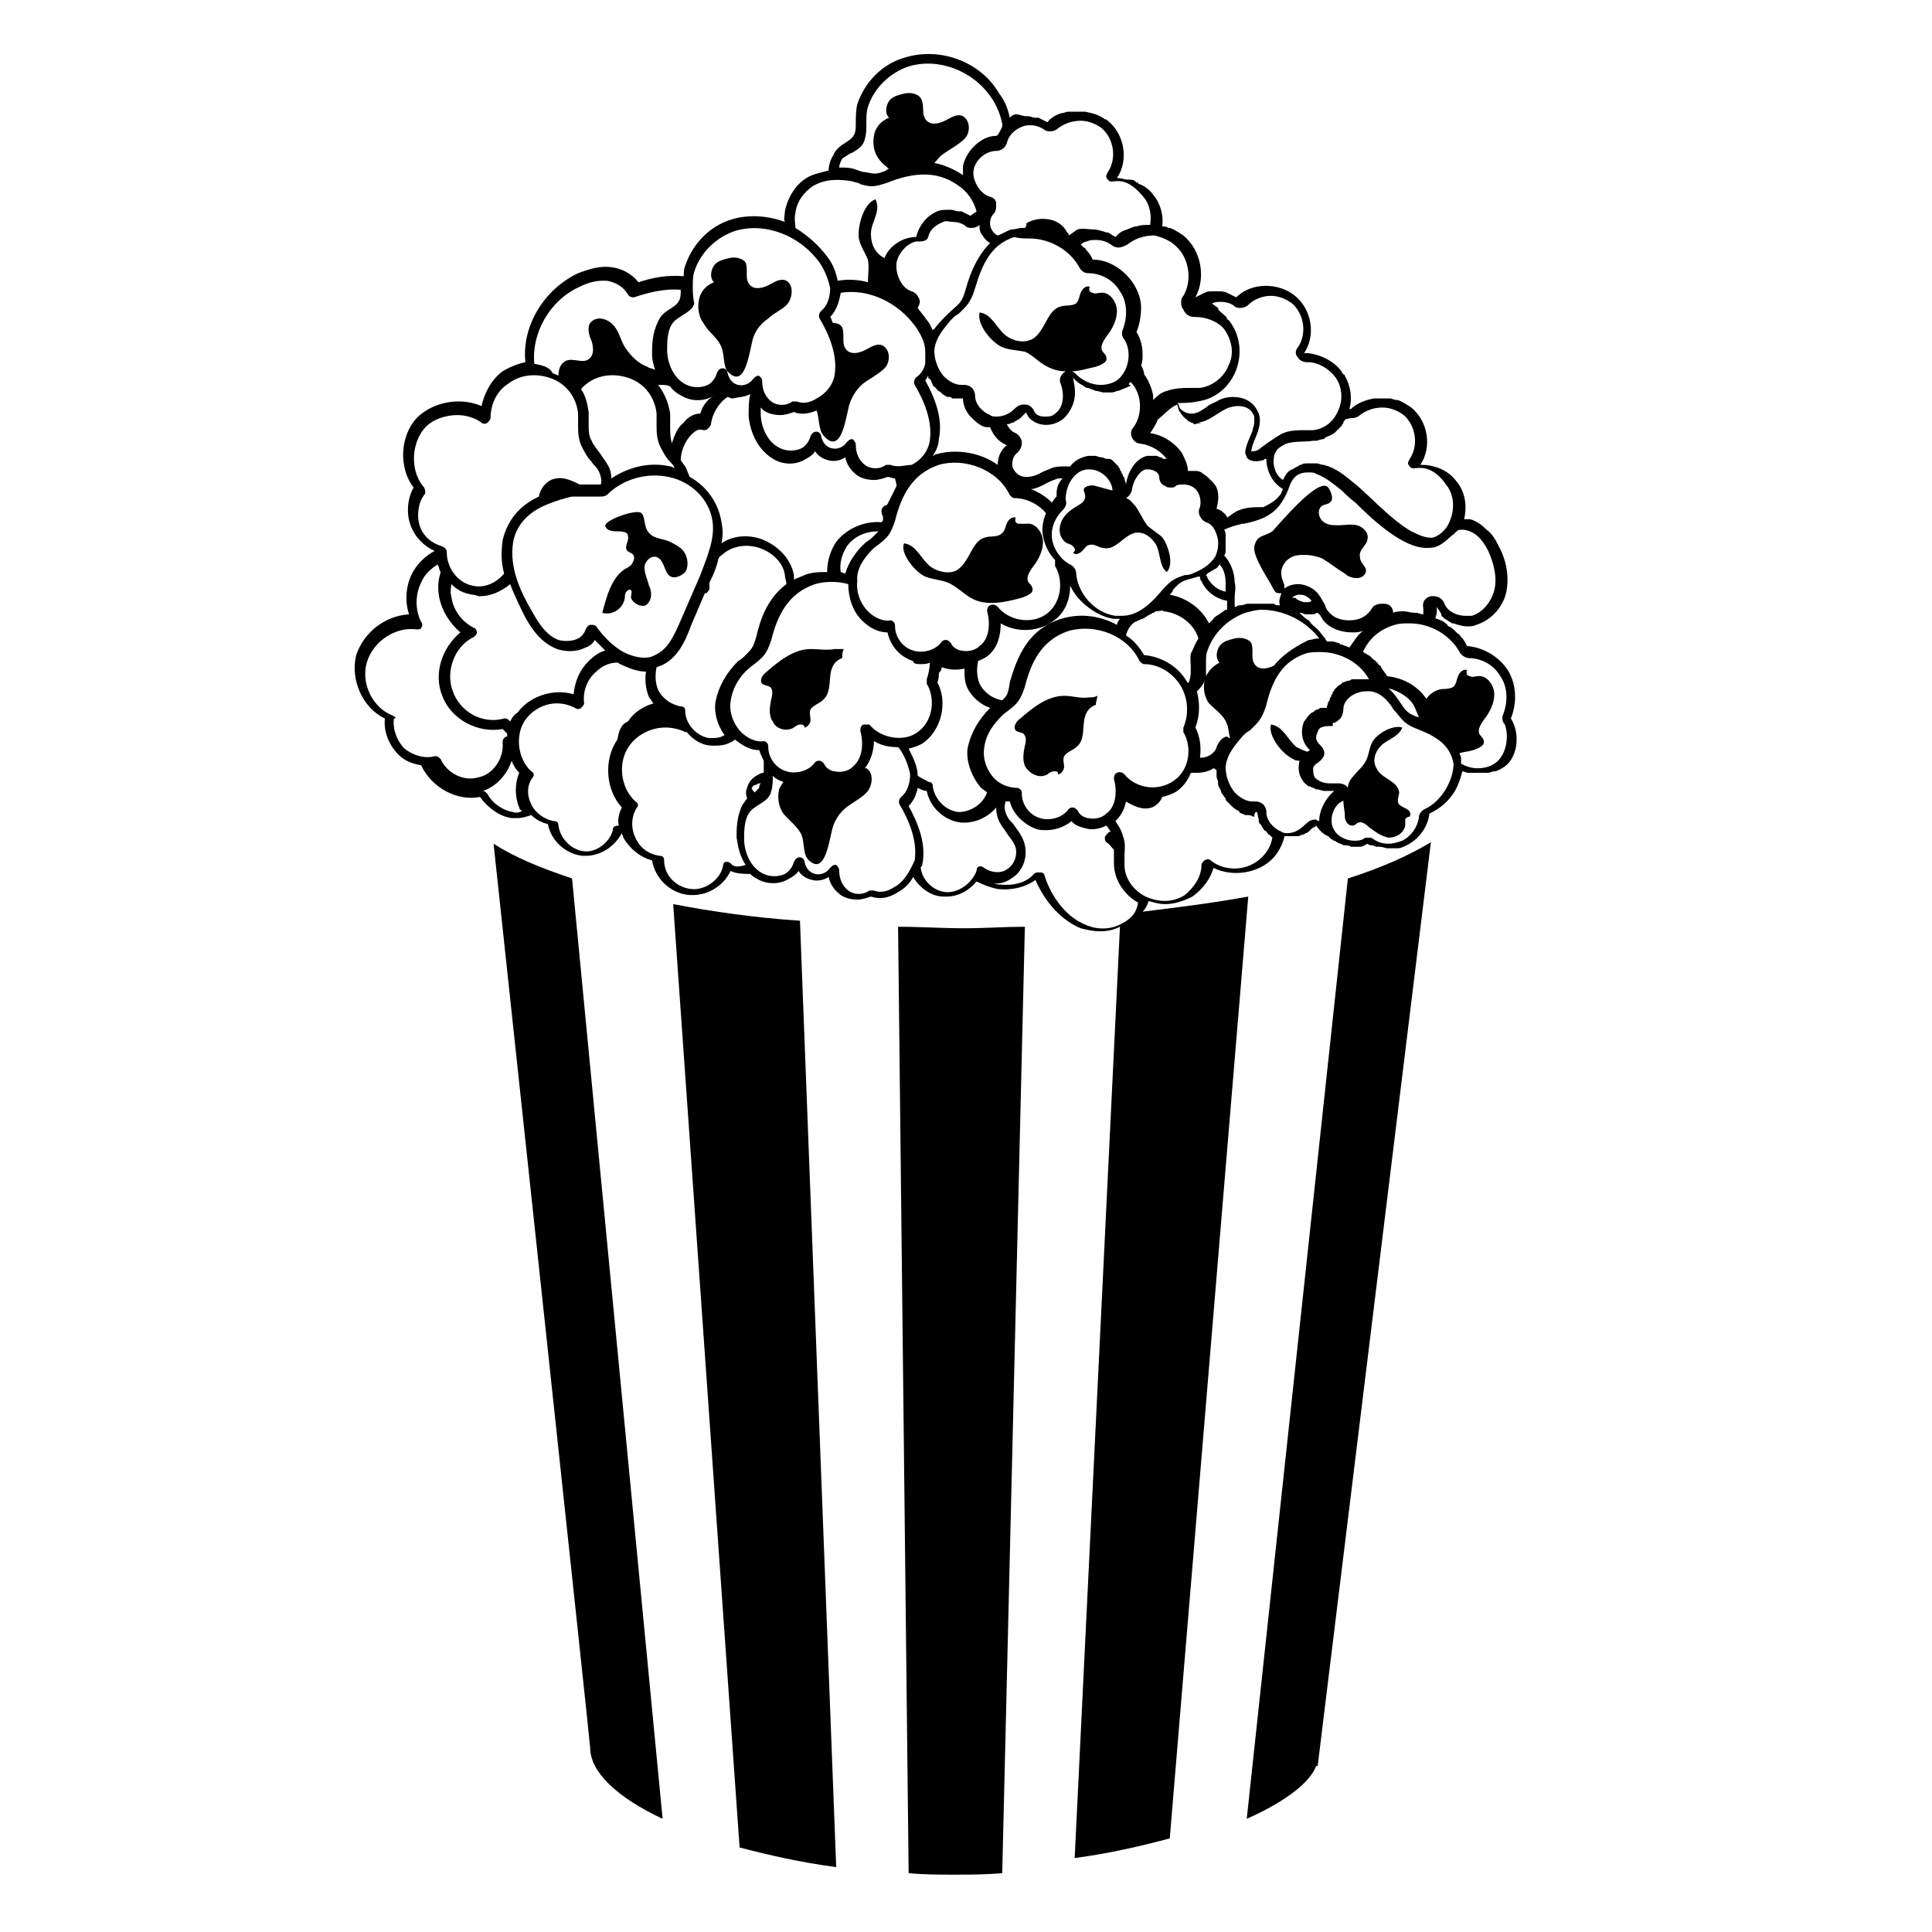 <svg viewBox="0 0 128 128" xmlns="http://www.w3.org/2000/svg">
  <g>
    <path d="M32.7,55.9c1.1,10.3,6.4,59.6,6.4,59.9c0,1.6,1.8,3.3,4.8,4.7l-6-62.3C35.8,57.5,34.1,56.8,32.7,55.9z"/>
    <path d="M44.6,59.9l4.4,62.5c1.9,0.5,4.1,1,6.4,1.3L53,61C50,60.8,47.2,60.4,44.6,59.9z"/>
    <path d="M59.5,61.4l0.7,62.7c1,0.1,2,0.1,3,0.1c1.1,0,2.1,0,3.2-0.1l1.5-62.7c-1.3,0-2.7,0.1-4,0.1 C62.4,61.5,61,61.4,59.5,61.4z"/>
    <path d="M82.6,120.5c2.5-1.1,4.2-2.4,4.6-3.5h0.1l7.5-61.2c-1.5,0.9-3.3,1.7-5.5,2.4L82.6,120.5z"/>
    <path d="M47.8,23c0.2,0.5,0.1,1.2,0.4,1.6c1.1,1.2,1.4-1,1.6-1.8c0.1-0.7,0.5-1.3,1.1-1.7c0.4-0.4,1-0.6,1.3-1 c0.3-0.4,0.4-1.2-0.1-1.5c-0.4-0.2-0.8,0.1-1.2,0.3c-0.4,0.2-0.9,0.3-1.2,0c-0.4-0.4-0.1-1-0.3-1.5c-0.2-0.3-0.7-0.4-1.1-0.3 c-0.4,0.1-0.8,0.2-1,0.5c-0.2,0.3-0.3,0.8,0,1.1c-0.5,0.2-0.9,0.6-1,1.2c-0.1,0.5,0,1.1,0.3,1.5C47,22.1,47.5,22.3,47.8,23z"/>
    <path d="M41.4,39.6c0-0.1,0-0.3,0.1-0.4c0.1-0.1,0.2-0.2,0.3-0.1c0.1,0.1,0,0.3,0,0.5c0.2,0.5,0.9,0.7,1.1,0.4 c0.3-0.3,0.3-0.8,0.1-1.2c-0.1-0.4-0.3-0.8-0.3-1.2c0-0.4,0.4-0.8,0.8-0.7c0.5,0.2,0.5,0.9,0.8,1.2c0.3,0.3,0.8,0.1,1.1-0.2 c0.2-0.3,0.2-0.8,0-1.2c-0.2-0.4-0.6-0.6-1-0.8c-0.4-0.2-1-0.2-1.3-0.5c-0.5-0.4-0.3-1.1-0.6-1.4s-2.3,0.4-2.4,0.8 c0,0.3,0.4,0.4,0.7,0.4s0.8,0,0.8,0.3c0.1,0.3-0.2,0.6-0.1,0.9c0.1,0.2,0.3,0.2,0.4,0.3c0.2,0.2,0.1,0.4,0,0.6 c-0.1,0.2-0.3,0.3-0.5,0.4c-0.9,0.6-1.2,1.8-1.5,2.9C40.6,40.8,41.3,40.3,41.4,39.6z"/>
    <path d="M100.1,47.6c0.4-1,0.4-2.2-0.2-3.2c-0.6-0.9-1.6-1.5-2.7-1.6c-0.1-0.2-0.2-0.4-0.4-0.6 c-0.1-0.1-0.1-0.2-0.2-0.2c-0.1-0.1-0.1-0.1-0.2-0.2c-0.1-0.1-0.2-0.2-0.4-0.3c0,0-0.1,0-0.1-0.1c-0.2-0.2-0.4-0.3-0.7-0.4 c0,0-0.1,0-0.1-0.1c0.1-0.2,0.1-0.4,0.1-0.7c0.1,0.2,0.2,0.3,0.3,0.5c0,0,0,0,0,0.1c0.1,0.1,0.2,0.2,0.4,0.3 c0.1,0.1,0.2,0.1,0.3,0.2h0.1c0.3,0.1,0.6,0.2,0.9,0.2c0.2,0,0.4,0,0.6-0.1c1-0.3,1.8-1.2,2-2.2c0.2-1,0-2.1-0.5-3 c-0.2-0.4-0.4-0.8-0.8-1.1c-0.3-0.3-0.7-0.6-1.1-0.7c-0.2,0-0.3,0-0.4,0c0.2-0.8,0.1-1.8-0.5-2.5c-0.5-0.7-1.4-1.1-2.3-1.1h-0.1 c0.8-1.2,0.5-2.9-0.6-3.8c-0.3-0.2-0.6-0.4-0.9-0.5c0,0,0,0-0.1,0c-0.1,0-0.3-0.1-0.4-0.1c-0.1,0-0.1,0-0.2,0s-0.2,0-0.3,0 c0,0,0,0-0.1,0c-0.1,0-0.3,0-0.4,0H91c-0.5,0.1-1.1,0.3-1.5,0.7h-0.1c0.2-0.7,0.1-1.5-0.3-2.2c0,0,0-0.1-0.1-0.1 c-0.1-0.1-0.1-0.2-0.2-0.3c-0.5-0.6-1.3-1-2.1-1.1c-0.1,0-0.1,0-0.2,0h-0.1c0.8-1.2,0.5-2.9-0.6-3.8c-1.1-0.9-2.9-0.9-3.9,0.1 c-0.2-0.1-0.4-0.2-0.6-0.3c-0.2-0.1-0.4-0.1-0.6-0.1c0,0,0,0-0.1,0s-0.2,0-0.3,0c-0.2,0-0.3,0-0.5,0.1c-0.2,0.1-0.4,0.2-0.6,0.3 c0.7-1.3,0.4-3.1-0.8-4.1c-0.3-0.2-0.6-0.4-0.9-0.5c0,0,0,0-0.1,0C77.3,15,77.1,15,77,15c0.1-0.7-0.1-1.5-0.6-2.1 c-0.2-0.3-0.6-0.6-0.9-0.7c0,0-0.1,0-0.1-0.1c-0.1,0-0.1,0-0.2-0.1s-0.3-0.1-0.5-0.1s-0.4-0.1-0.6-0.1H74c0.8-1.2,0.5-2.9-0.6-3.8 c0,0-0.1-0.1-0.2-0.1c-0.4-0.3-0.8-0.4-1.3-0.5c-0.1,0-0.1,0-0.2,0s-0.2,0-0.3,0c-0.1,0-0.2,0-0.4,0c-0.1,0-0.1,0-0.2,0 c-0.2,0-0.3,0.1-0.5,0.1c-0.3,0.1-0.7,0.3-0.9,0.6C69.2,8,69,7.9,68.8,7.8c-0.1,0-0.1,0-0.2,0c-0.2,0-0.3-0.1-0.5-0.1H68 c-0.3,0-0.6-0.2-0.8-0.1c-0.1,0-0.2,0.1-0.3,0.2c-0.1-0.5-0.3-1.1-0.7-1.6C65,4.1,62.3,3.1,60,3.8c-1.5,0.4-2.7,1.6-3.2,3.1 c-0.1,0.4-0.1,0.9-0.1,1.2c0,0.3,0,0.6-0.1,0.8c-0.1,0.2-0.2,0.3-0.5,0.5c-0.3,0.2-0.7,0.4-0.9,0.9c-0.2,0.3-0.3,0.7-0.3,1 c-0.4,0.1-0.9,0.2-1.3,0.4C52.8,12.1,52.2,13,52,14c0,0.3-0.1,0.5,0,0.7c-1.1-0.4-2.3-0.5-3.4-0.2c-1.5,0.4-2.7,1.6-3.2,3.1 c-0.1,0.2-0.1,0.5-0.1,0.7c-1.1-0.1-2.1,0.1-3,0.4c-0.4-0.5-1-0.9-1.8-1c-0.7-0.1-1.4,0.1-2.2,0.4c-2.3,1.1-3.7,3.5-3.5,5.8 c0,0,0,0,0,0.1c-0.5,0.1-1,0.3-1.5,0.6c-0.7,0.5-1.2,1.4-1.4,2.3c-1.4-0.6-3.2-0.3-4.3,0.8c-1.1,1.2-1.2,3.3-0.2,4.6 C27,33,26.9,34,27.2,34.8s0.9,1.4,1.6,1.7c-0.6,0.3-1.2,0.9-1.5,1.5c-0.4,0.8-0.5,1.8-0.2,2.7c-1.6,0.1-3,1.2-3.5,2.7 c-0.4,1.6,0.4,3.5,1.9,4.2c-0.1,0.9,0.3,1.8,0.9,2.4c0.4,0.4,0.9,0.6,1.5,0.7c0.7,1.5,2.4,2.4,3.9,2.1c0.5,0.7,1.3,1.3,2.1,1.4 c0.1,0,0.2,0,0.4,0c0.3,0,0.6-0.1,0.9-0.2c0.3,0.3,0.7,0.5,1.1,0.6c0.2,1.1,1.2,2,2.3,2.1c0.1,0,0.1,0,0.2,0c1,0,1.9-0.6,2.4-1.5 c0,0.1,0.1,0.2,0.1,0.3c0.4,0.7,1.1,1.3,1.9,1.5c0.2,1.2,1.2,2.2,2.5,2.3c0.1,0,0.1,0,0.2,0c1.1,0,2.1-0.7,2.5-1.6 c0.4,0.2,0.9,0.2,1.3,0.2c0.2,0.2,0.4,0.3,0.6,0.4c0.6,0.3,1.4,0.3,2-0.1c0.2-0.1,0.5-0.3,0.6-0.5c0.2,0.3,0.5,0.5,0.9,0.6 c0.4,0.1,0.8,0,1.1-0.2c0.1,0.5,0.4,0.9,0.8,1.2c0.3,0.2,0.7,0.3,1.1,0.3c0.3,0,0.6-0.1,0.9-0.2c0.6,0.2,1.2,0.1,1.8-0.3 c0.4-0.2,0.8-0.6,1-1c0.4,0.7,1.2,1.3,2,1.3c0.1,0,0.1,0,0.2,0c0.8,0,1.5-0.4,2-1c0.4,0.2,0.9,0.4,1.4,0.5c0.9,0.1,1.8-0.1,2.5-0.6 c0.7,1.6,1.8,2.7,3,3.2c0.4,0.1,0.8,0.2,1.3,0.2s0.9-0.1,1.3-0.3l-3,61.7c2.3-0.3,4.4-0.8,6.3-1.3l5.2-62.4c-2.2,0.4-4.5,0.7-7,1 c0.2-0.2,0.3-0.4,0.4-0.7c0.4,0.1,0.7,0.2,1.1,0.2c0.6,0,1.2-0.2,1.8-0.5c0.7-0.5,1.2-1.2,1.4-1.9c1.2,0.6,2.9,0.4,3.9-0.6 c0.4-0.4,0.7-1,0.8-1.5c0.1,0,0.2,0,0.2,0c0.1,0,0.1,0,0.2,0c0.1,0,0.2,0,0.3,0c0.1,0,0.1,0,0.2,0c0.1,0,0.2-0.1,0.3-0.1 c0.1,0,0.2-0.1,0.2-0.1c0.1,0,0.2-0.1,0.3-0.2c0.1-0.1,0.2-0.2,0.3-0.2l0.1-0.1c0.2,0.3,0.5,0.6,0.8,0.7c0.1,0.1,0.1,0.1,0.2,0.2 c0.1,0,0.1,0.1,0.2,0.1c0.1,0,0.1,0.1,0.2,0.1c0.1,0.1,0.3,0.1,0.4,0.2h0.1c0.1,0,0.3,0,0.4,0.1c0,0,0,0,0.1,0c0.1,0,0.3,0,0.4,0 c0,0,0,0,0.1,0c0.2,0,0.3-0.1,0.5-0.2c0.1,0.1,0.2,0.1,0.3,0.1c0.1,0,0.2,0.1,0.3,0.1s0.1,0,0.2,0c0.2,0,0.4,0.1,0.5,0.1 c0.1,0,0.2,0,0.3,0s0.2,0,0.4,0c0.2,0,0.4-0.1,0.6-0.2c0.8-0.4,1.4-1.2,1.5-2.1c0.9-0.4,1.7-1.2,2-2.2c0.1-0.2,0.1-0.4,0.2-0.6 c0.1,0,0.2,0.1,0.4,0.1c0.1,0,0.1,0,0.2,0c0.1,0,0.3,0,0.4,0H98h0.1c0.1,0,0.3,0,0.4,0h0.1c0.1,0,0.3-0.1,0.4-0.1c0,0,0,0,0.1,0 c0.2-0.1,0.3-0.1,0.4-0.2C100.5,50.4,100.8,48.7,100.1,47.6z M96.8,35.1c0.1,0,0.1,0,0.2,0c0.7,0.1,1.2,0.6,1.6,1.4 c0.4,0.9,0.6,1.8,0.4,2.6c-0.2,0.8-0.8,1.5-1.5,1.7c-0.1,0-0.2,0-0.4,0c-0.6,0-1.2-0.3-1.4-0.8c-0.1-0.3-0.4-0.5-0.7-0.5 c-0.1,0-0.1,0-0.2,0c-0.4,0.1-0.6,0.4-0.5,0.8c0,0.1,0,0.2,0,0.4c-0.2,0-0.3-0.1-0.5-0.1c0,0,0,0-0.1,0c-0.2,0-0.5-0.1-0.7-0.1 s-0.5,0-0.7,0.1c0-0.3-0.2-0.6-0.6-0.6c0,0-0.1,0-0.2,0c-0.2,0-0.5,0.1-0.6,0.3c-0.3,0.5-0.8,0.8-1.5,0.8c-0.6,0-1.1-0.2-1.4-0.6 c-0.1-0.1-0.2-0.3-0.2-0.4c-0.2-0.3-0.3-0.6-0.6-0.9s-0.8-0.5-1.2-0.5c-0.3,0-0.7,0.1-0.9,0.3v-0.1c0-0.3-0.2-0.5-0.2-0.8 c-0.1-0.6,0.4-1.2,1-1.3c0.6-0.1,1.2,0,1.7,0.2c0.5,0.3,1,0.7,1.5,1c0.2,0.2,0.5,0.3,0.8,0.3s0.6-0.2,0.6-0.5s-0.4-0.5-0.4-0.9 c-0.1-0.5,0.5-0.8,0.5-1.2c0.1-0.4-0.3-0.8-0.7-0.9c-0.4-0.1-0.8,0-1.2,0c-0.4,0-0.8,0-1.1-0.3s-0.3-0.8,0-1 c0.2-0.1,0.4-0.1,0.5-0.2c0.3-0.2,0.1-0.7-0.1-1c-0.6-0.8-3.4,2.6-3.7,2.9c-0.6,0.4-1,0.2-1.2,1c-0.1,0.7,0.9,2.1,1.2,2.7 c0.1,0.2,0.2,0.4,0.4,0.4c0.1,0,0.1,0,0.2,0c-0.1,0.3-0.2,0.5-0.1,0.8h-0.1c-0.1,0-0.2,0-0.3-0.1c-0.2,0-0.4,0-0.6,0 c-0.1,0-0.2,0-0.3,0c-0.1,0-0.1,0-0.2,0c-0.1,0-0.2,0-0.3,0c-0.1,0-0.2,0-0.3,0c-0.2,0-0.3,0.1-0.5,0.1c-0.1,0-0.2,0-0.3,0.1h-0.1 c0-0.2,0-0.4,0-0.6c0-0.3,0.1-0.7,0-1c0-0.7-0.3-1.4-0.7-1.8c0.1-0.1,0.1-0.2,0.1-0.4c0-0.1,0-0.2,0-0.3c0-0.2,0-0.3,0-0.5v-0.1 c0-0.1,0-0.3-0.1-0.4c0.4-0.2,0.8-0.3,1.2-0.4h0.1c1-0.2,1.9-0.5,2.5-1.4c0.2-0.3,0.4-0.7,0.5-1c0.1-0.3,0.2-0.5,0.4-0.7 c0.3-0.3,0.7-0.3,0.9-0.3s0.4,0,0.5,0.1c0.6,0.2,1.2,0.7,1.7,1.1c0.2,0.2,0.5,0.5,0.9,0.8c1.3,1.3,3.2,3,4.7,3c0.2,0,0.5,0,0.7-0.1 c0.5-0.2,0.8-0.6,1.1-0.8C96.6,35.1,96.6,35.1,96.8,35.1z M82.9,42.6c-0.2-0.3-0.7-0.4-1.1-0.3c-0.4,0.1-0.8,0.2-1,0.5 c-0.2,0.3-0.3,0.8,0,1.1c-0.4,0.2-0.7,0.5-0.9,0.9c0-0.3,0-0.6,0-0.9c0-0.3,0-0.6,0.1-0.8c0.4-1.2,1.4-2.1,2.5-2.5 c0.4-0.1,0.7-0.2,1.1-0.2c1.4,0,2.9,0.7,3.8,1.9h-0.1c-0.2,0-0.4,0.1-0.6,0.1c-1.2,0.6-1.8,1.1-2.3,1.7c-0.4,0.2-0.9,0.3-1.2,0 C82.8,43.7,83.1,43.1,82.9,42.6z M79.2,48.2c0.3-0.8,0.3-1.6,0.1-2.4c0.2-0.2,0.4-0.4,0.5-0.7c-0.1,0.5,0,1.1,0.3,1.5 c0.5,0.5,1,0.8,1.2,1.4c0.1,0.2,0.1,0.6,0.2,0.9c-0.1,0-0.2-0.1-0.2-0.1c-0.3,0-0.6,0.4-0.7,0.7c-0.1,0.4-0.6,0.7-1,0.7h-0.1 C79.6,49.5,79.5,48.8,79.2,48.2z M78.8,45.1c0,0.1-0.1,0.1-0.1,0.2c0-0.1-0.1-0.2-0.1-0.2c-0.6-1-1.7-1.6-2.8-1.7 c-0.3-0.5-0.7-1-1.2-1.3c0.1-0.4,0.3-0.7,0.6-0.9c0.1,0,0.2-0.1,0.2-0.1c0.1,0,0.2-0.1,0.3-0.1c0.2-0.1,0.3-0.2,0.5-0.3 c0.1,0,0.1-0.1,0.2-0.1c0.1,0,0.1-0.1,0.2-0.1c0.2,0,0.4-0.1,0.5,0c1,0.1,2,0.8,2.3,1.8c-0.2,0.3-0.3,0.6-0.5,1 C78.8,43.7,79,44.5,78.8,45.1z M73.3,53.9c-0.3,0.3-0.8,0.4-1.2,0.3c-0.2,0-0.6-0.2-0.7-0.5c-0.1-0.1-0.2-0.2-0.3-0.2 c-0.1,0-0.2,0-0.3,0.1c-0.4,0.6-1.3,0.8-1.9,0.6c-0.7-0.2-1.2-0.9-1.2-1.6c0-0.1,0-0.2-0.1-0.3c-0.1-0.1-0.2-0.1-0.2-0.1 c-0.5,0-1.1-0.2-1.5-0.6c-0.5-0.5-0.8-1.3-0.7-2c0.1-1,0.7-1.7,1.2-2.2c0.2-0.2,0.4-0.3,0.5-0.4c0.5-0.4,0.7-0.6,1-1.5 c0.4-1.6,1.1-3.1,2.9-3.7c1.8-0.5,3.9,0.3,4.7,2c0.1,0.1,0.2,0.2,0.3,0.2c1,0,1.9,0.6,2.4,1.4c0.5,0.8,0.6,1.9,0.2,2.8 c0,0.1,0,0.2,0,0.3c0.6,1,0.4,2.5-0.6,3.2c-1.1,0.8-2.6,0.5-3.3-0.4c-0.1-0.1-0.3-0.2-0.5-0.1c-0.2,0.1-0.2,0.3-0.2,0.4 C74,52.3,74,53.4,73.3,53.9z M56.5,50.8c-0.3,0.3-0.8,0.4-1.2,0.3c-0.2,0-0.6-0.2-0.7-0.5c-0.1-0.1-0.2-0.2-0.3-0.2 c-0.1,0-0.2,0-0.3,0.1c-0.4,0.6-1.3,0.8-1.9,0.6c-0.7-0.2-1.2-0.9-1.2-1.6c0-0.1,0-0.2-0.1-0.3c-0.1-0.1-0.2-0.1-0.2-0.1 c-0.5,0.1-1.1-0.2-1.5-0.6c-0.5-0.5-0.8-1.3-0.7-2c0.1-0.8,0.5-1.6,1.2-2.2c0.2-0.2,0.4-0.3,0.5-0.4c0.5-0.4,0.7-0.6,1-1.5 c0.4-1.6,1.1-3.1,2.9-3.7c0.7-0.2,1.5-0.2,2.2,0c0,0.9,0.3,1.8,0.9,2.4c0.5,0.5,1.1,0.8,1.7,0.8c0.2,0.9,0.8,1.6,1.7,1.9 c0,0.2,0.3,0.2,0.5,0.2s0.4,0,0.6-0.1c0,0.4-0.1,0.8-0.2,1.1c0,0.1,0,0.2,0,0.3c0.6,1,0.4,2.5-0.6,3.2c-0.9,0.7-2.5,0.4-3.2-0.5 c-0.1,0-0.3,0-0.4,0C57,48.1,57,48.3,57,48.4C57.2,49.2,57.2,50.2,56.5,50.8z M48,48.7c-0.3,0.2-0.6,0.2-1,0.2 c-0.8-0.1-1.6-0.9-1.6-1.8c0-0.2-0.1-0.3-0.3-0.3c-0.6-0.1-1.2-0.5-1.5-1.1c-0.2-0.5-0.2-1-0.1-1.5c0.1,0,0.2-0.1,0.3-0.1 c1.1-0.5,1.6-1.6,2-2.7l0.9-2.1c0.1,0,0.1,0,0.1,0c0.1-0.1,0.2-0.2,0.2-0.3s0-0.2,0-0.4l0.1-0.2c0.2-0.4,0.4-0.9,0.5-1.4 c0.1-0.1,0.1-0.2,0.2-0.2c0.6-0.6,1.6-0.8,2.5-0.5c0.9,0.3,1.6,1,1.7,1.8c0,0.2,0.1,0.4,0.1,0.6c-1.2,0.9-1.7,2.2-2,3.5 c-0.2,0.7-0.3,0.8-0.7,1.2c-0.1,0.1-0.3,0.3-0.5,0.4c-0.8,0.8-1.3,1.7-1.5,2.7C47.3,47.2,47.5,48,48,48.7z M31.4,41.6 c-0.8-0.4-1.4-1.2-1.5-2.1c-0.1-0.3,0-0.6,0-0.8c0.4,0.4,0.8,0.6,1.4,0.7c0.2,0,0.3,0.1,0.5,0.1c0.7,0,1.4-0.3,2-0.8 c0.3,0.8,0.7,1.6,1,2.2c0.5,0.9,1.1,1.7,2.1,2.1c0.6,0.2,1.3,0.2,1.9-0.1c0.3-0.1,0.5-0.3,0.6-0.5c0.2,0.2,0.5,0.5,0.7,0.7 c-0.4,0.1-0.8,0.4-1.1,0.7c-0.6,0.6-0.9,1.3-1,2.2c-1.3-0.4-2.9,0.1-3.7,1.2c-0.3,0.2-0.4,0.4-0.5,0.6c-0.1-0.1-0.2-0.2-0.3-0.2 h-0.1C32,48,30.5,47.2,30,45.8c-0.5-1.3,0.1-3,1.4-3.6c0.1-0.1,0.2-0.2,0.2-0.3C31.6,41.8,31.5,41.6,31.4,41.6z M39.5,41.5 c-0.1-0.1-0.2-0.1-0.3-0.1h-0.1c-0.1,0-0.2,0.1-0.3,0.3c-0.1,0.3-0.3,0.5-0.5,0.6c-0.4,0.2-0.9,0.2-1.3,0.1 c-0.8-0.3-1.3-1.1-1.7-1.8c-0.7-1.2-1.6-2.9-1.3-4.7c0.2-1.1,1-2,2.3-2.5c0.5-0.2,1.1-0.4,1.6-0.5c0.1,0,0.7,0,1.7,0 c0.4,0,0.4,0,0.6-0.1c1.1-1.1,2.7-1.5,4.1-1.2c1.5,0.3,2.7,1.5,2.9,2.9c0.2,1.2-0.4,2.5-0.8,3.6l-1.3,3c-0.4,0.9-0.8,1.9-1.7,2.3 c-0.5,0.3-1.3,0.2-2.1-0.2C40.6,42.8,40,42.2,39.5,41.5z M38.5,25.8c0.1-0.2,0.3-0.3,0.4-0.4c0.8-0.6,1.9-0.7,2.9-0.3 c1,0.4,1.6,1.3,1.7,2.3c0,0.2,0,0.5,0,0.7c0,0.5,0,0.9,0.2,1.4c0.2,0.4,0.4,0.8,0.7,1.1c0.1,0.1,0.2,0.2,0.3,0.4 c-0.1,0-0.2-0.1-0.3-0.1c-1.3-0.3-2.7,0-3.9,0.8c0-0.4-0.1-0.7-0.3-1c-0.1-0.2-0.3-0.4-0.4-0.6c-0.2-0.3-0.5-0.6-0.6-0.9 C39,28.9,39,28.5,39,28.1c0-0.3,0-0.5,0-0.8C38.9,26.7,38.8,26.2,38.5,25.8z M51.4,30.5c0.6,0.3,1.4,0.3,2-0.1 c0.2-0.1,0.5-0.3,0.6-0.5c0.2,0.3,0.5,0.5,0.9,0.6c0.4,0.1,0.8,0,1.1-0.2c0.1,0.5,0.4,0.9,0.8,1.2c0.3,0.2,0.7,0.3,1.1,0.3 c0.3,0,0.6-0.1,0.9-0.2c0.2,0,0.3,0.1,0.5,0.1c0,0.1,0.1,0.3,0.1,0.5c-0.2,0.4-0.4,0.8-0.6,1.2c-0.1,0.1-0.1,0.1-0.2,0.1 c-0.1,0.1-0.2,0.2-0.2,0.3s0,0.3,0.1,0.4c0,0.1,0,0.1,0,0.2c0,0.1,0,0.1-0.1,0.2c-1.1-0.1-2.3,0.4-3,1.3c-0.4,0.6-0.6,1.3-0.6,2 c-0.5,0-1,0-1.5,0.2c-0.2,0.1-0.5,0.2-0.7,0.3c0-0.1,0-0.2,0-0.3c-0.2-1.1-1.1-2-2.2-2.4c-0.9-0.3-1.9-0.2-2.6,0.3 c0.1-0.5,0.1-0.9,0-1.4c-0.2-1.3-1-2.4-2.1-3c-0.1-0.2-0.2-0.5-0.3-0.7c-0.1-0.1-0.2-0.3-0.3-0.4c0-0.6,0.3-1.3,0.7-1.7 c0.3-0.3,0.5-0.4,0.8-0.3c0.1,0,0.2,0,0.3-0.1c0.1-0.1,0.2-0.2,0.2-0.3c0.1-0.7,0.5-1.4,1.1-1.8c0.1,0,0.2,0.1,0.3,0.1 c0.5-0.1,0.9-0.1,1.2-0.3c-0.1,0.5-0.1,0.9-0.1,1.5C49.7,28.6,50.2,29.9,51.4,30.5z M54.6,28.9c1.1,1.2,1.4-1,1.6-1.8 c0.1-0.6,0.5-1.3,1-1.7c0.4-0.3,1-0.6,1.4-1c0.4-0.4,0.4-1.2-0.1-1.5c-0.4-0.2-0.8,0.1-1.2,0.3c-0.4,0.2-0.9,0.3-1.2,0 c-0.4-0.4-0.1-1-0.3-1.5c-0.1-0.2-0.3-0.3-0.6-0.3c-0.1-0.1-0.1-0.3-0.2-0.4c0.4-0.4,0.6-1,0.7-1.6c1.8-0.3,3.8,0.6,5,2.3 c0.4,0.6,0.6,1.1,0.6,1.6c0,0.1,0,0.1,0,0.2c0,0.2,0,0.4,0,0.6c-0.1,0.4-0.3,0.7-0.6,0.9c-0.1,0.1-0.2,0.3-0.1,0.5 c0.6,1,1.2,2.4,1,3.7c-0.1,0.7-0.6,1.3-1.2,1.6c-0.4,0-0.9,0.2-1.4,0c-0.1,0-0.2,0-0.3,0c-0.4,0.3-1,0.3-1.4,0 c-0.4-0.3-0.6-0.8-0.6-1.3c0-0.2-0.1-0.3-0.2-0.4h-0.1c-0.1,0-0.2,0.1-0.3,0.2c-0.2,0.3-0.6,0.5-1,0.4c-0.4-0.1-0.6-0.4-0.7-0.8 c0-0.2-0.2-0.3-0.3-0.3c-0.2,0-0.3,0.1-0.4,0.3c-0.1,0.4-0.4,0.7-0.6,0.8c-0.4,0.2-1,0.2-1.4,0c-0.9-0.4-1.3-1.5-1.3-2.3 c0-0.1,0-0.3,0-0.4c0.1,0.1,0.1,0.1,0.2,0.2c0.3,0.2,0.7,0.3,1.1,0.3c0.3,0,0.6-0.1,0.9-0.2c0.5,0.2,1,0.1,1.5-0.1 C54.3,27.7,54.2,28.5,54.6,28.9z M60.7,16c0.4,0,0.7,0,0.8-0.3c0.1-0.5,0.5-0.8,1-1c0.2-0.1,0.4,0,0.6,0c0.3,0,0.7,0.1,0.9,0.3 c0.1,0.1,0.3,0.1,0.4,0.1c0.2,0,0.4-0.1,0.5-0.2c0,0.1,0,0.2,0,0.2c0,0.2,0.1,0.4,0.2,0.5c0.1,0.2,0.3,0.4,0.5,0.5 c-0.8,0.8-1.3,1.9-1.6,3c-0.3,1.1-0.5,1-1.3,1.8c-0.3,0.3-0.6,0.6-0.8,0.9c0,0-0.1,0-0.1,0.1c-0.1-0.2-0.2-0.5-0.4-0.7 c-0.2-0.3-0.4-0.5-0.6-0.8c0.1-0.2,0.2-0.4,0.1-0.6c-0.1-0.2-0.2-0.4-0.5-0.5c-0.7-0.2-1.1-1.2-1-1.9C59.5,16.8,60.1,16.1,60.7,16z M74.5,22.5c0.5,0.8,0.3,2.1-0.5,2.7c-0.3,0.2-0.7,0.3-1.1,0.3c-0.6,0-1.2-0.3-1.6-0.7c-0.1-0.1-0.2-0.2-0.3-0.2 c0.5,0,1.1-0.2,1.6-0.3c0.3-0.1,0.8-0.3,0.7-0.6c0-0.2-0.2-0.3-0.3-0.5c-0.1-0.3,0.1-0.6,0.3-0.9c0.4-0.5,0.7-1.1,0.7-1.7 c0-0.6-0.5-1.3-1.1-1.2c-0.2,0-0.3,0.1-0.5,0c-0.2,0-0.3-0.2-0.2-0.4c-0.2-0.1-0.5,0.1-0.6,0.4c-0.1,0.2-0.1,0.5-0.3,0.7 c-0.3,0.2-0.7,0.1-1,0.2c-0.9,0.2-1,1.5-1.8,2.1c-0.6,0.4-1.4,0.2-1.9-0.2c-0.6-0.5-0.9-1.4-1.7-1.5c-0.2,0.8,0.8,2,1.5,2.3 c0.5,0.2,1,0.2,1.5,0.3c0.5,0.2,0.9,0.7,1.5,1c0.4,0.2,0.8,0.3,1.2,0.3c-0.3,0.2-0.5,0.5-0.3,0.9c0.2,0.6,0.2,1.5-0.4,1.9 c-0.2,0.2-0.4,0.2-0.7,0.2c-0.3,0-0.6-0.1-0.7-0.4c-0.1-0.2-0.3-0.4-0.6-0.4h-0.1c-0.2,0-0.4,0.1-0.6,0.3c-0.3,0.3-0.7,0.5-1.2,0.5 c-0.1,0-0.3,0-0.4-0.1c-0.5-0.2-1-0.7-1-1.3c0-0.2-0.1-0.4-0.2-0.5c-0.1-0.1-0.3-0.2-0.5-0.2h-0.1h-0.1c-0.4,0-0.8-0.2-1.2-0.6 c-0.4-0.5-0.6-1.1-0.6-1.7c0.1-0.9,0.7-1.5,1.1-2c0.2-0.2,0.3-0.3,0.5-0.4c0.5-0.5,0.8-0.7,1.1-1.7c0.5-1.7,1.1-2.9,2.6-3.4 c0.3,0.1,0.7,0.1,1,0.1c1.4,0,2.7,0.8,3.3,1.9c0.1,0.2,0.3,0.4,0.6,0.4c0.9,0,1.7,0.5,2.1,1.2c0.5,0.7,0.5,1.7,0.2,2.5 C74.3,22,74.3,22.3,74.5,22.5z M74.9,25.3c0.8,0.8,0.8,2.2,0.2,3c-0.2,0.2-0.2,0.5-0.1,0.7s0.3,0.4,0.6,0.4c0.7,0.1,1.3,0.5,1.7,1 c0,0,0,0,0,0c0,0-0.1,0-0.1,0c0,0,0,0-0.1,0c-0.1,0-0.1-0.1-0.2-0.1c-0.1,0-0.2-0.1-0.3-0.1h-0.1h-0.1c-0.1,0-0.2,0-0.4,0 c-0.8,0.2-1.3,1.1-1.4,1.9c0-0.1-0.1-0.3-0.1-0.4c0-0.1-0.1-0.1-0.1-0.2s-0.1-0.1-0.1-0.2c0-0.1-0.1-0.1-0.1-0.2 c0-0.1-0.1-0.1-0.1-0.2L74,30.8c-0.1-0.1-0.1-0.1-0.2-0.2l-0.1-0.1c-0.1-0.1-0.2-0.1-0.3-0.1h-0.1c-0.1,0-0.2-0.1-0.3-0.1 c-0.2,0-0.3-0.1-0.5-0.1c-0.1,0-0.2,0-0.4,0c-0.5,0.1-0.9,0.3-1.2,0.7c-0.1,0-0.2,0-0.3,0c-0.3,0-0.6,0-0.9,0.1 c-0.2,0.1-0.5,0.2-0.7,0.3c-0.3,0.2-0.7,0.3-1,0.3c-0.4,0-0.7-0.2-0.9-0.6c-0.1-0.3,0-0.8,0.3-1c0.2-0.2,0.3-0.4,0.3-0.7 c0-0.2-0.2-0.5-0.4-0.6c-0.3-0.1-0.5-0.4-0.6-0.6h0.1c0.1,0,0.2-0.1,0.3-0.1c0.1,0,0.1-0.1,0.2-0.1c0.1-0.1,0.2-0.1,0.3-0.2 l0.1-0.1c0.1-0.1,0.2-0.2,0.3-0.3c0,0,0,0,0,0.1c0.1,0.1,0.1,0.2,0.2,0.3c0.6,0.6,1.6,0.6,2.3,0c0.5-0.5,0.8-1.2,0.7-2 c0-0.2-0.1-0.5-0.1-0.7c0.1,0.2,0.3,0.3,0.4,0.4c0.2,0.1,0.3,0.2,0.5,0.3c0,0,0,0,0.1,0c0.2,0.1,0.3,0.1,0.5,0.2 c0.2,0,0.4,0.1,0.5,0.1c0,0,0,0,0.1,0s0.3,0,0.4,0c0.1,0,0.2,0,0.4-0.1c0,0,0,0,0.1,0c0.2-0.1,0.5-0.2,0.7-0.3 c0.1,0,0.1-0.1,0.1-0.1C74.7,25.5,74.8,25.4,74.9,25.3z M79.4,28c0.7-0.1,1.2-0.6,1.8-0.9c0.6-0.3,1.5-0.3,1.8,0.3 c0.1,0.1,0.1,0.2,0.1,0.4s0,0.4-0.1,0.6v0.1c-0.2,0.5-0.5,1.1-0.5,1.5c0,0.1,0.1,0.2,0.1,0.3c0.2,0.3,0.7,0.3,1,0.2 c0.1,0,0.1,0,0.2-0.1h0.1c0,0.8,0.4,1.6,1.1,2c-0.1,0.2-0.1,0.3-0.2,0.4c-0.3,0.4-0.7,0.6-1.1,0.8c-0.1,0-0.1,0-0.2,0 c-0.4,0-0.9,0-1.4,0.2c-0.3,0.1-0.5,0.3-0.8,0.5c0-0.1-0.1-0.2-0.1-0.2c-0.2-0.2-0.3-0.3-0.6-0.4c0.1-0.4,0.2-0.9,0-1.4 c-0.1-0.2-0.2-0.3-0.3-0.4c-0.1-0.1-0.2-0.2-0.3-0.3c-0.1-0.1-0.3-0.2-0.4-0.3c-0.2-0.1-0.3-0.1-0.5-0.1c-0.1,0-0.2,0-0.2,0 c-0.1,0-0.2,0-0.2,0c0-0.4-0.2-0.8-0.4-1.2c-0.5-0.7-1.3-1.2-2.1-1.3c0.2-0.3,0.4-0.6,0.5-0.9c0.4-0.3,0.8-0.8,1.3-1 c0,0.1,0.1,0.3,0.1,0.4c0.1,0.1,0.2,0.3,0.3,0.4l0.1,0.1c0.1,0.1,0.2,0.1,0.2,0.2c0.1,0,0.2,0.1,0.2,0.1c0.1,0,0.1,0,0.2,0.1 C79.2,28.1,79.3,28.1,79.4,28L79.4,28l0.2,0.1C79.3,28,79.3,28.1,79.4,28z M57.8,36.4c0.2-0.2,0.4-0.3,0.5-0.4 c0.5-0.4,0.7-0.6,1-1.5c0.4-1.6,1.1-3.1,2.9-3.7c1.7-0.5,3.9,0.3,4.7,2c0.1,0.1,0.2,0.2,0.3,0.2c0.8,0,1.6,0.4,2.1,1 c-0.2,0.5-0.3,1-0.2,1.5c0.1,0.6,0.4,1.2,0.8,1.6v0.1c0,0.1,0,0.2,0,0.3c0.6,1,0.4,2.5-0.6,3.2s-2.5,0.4-3.2-0.5 c-0.1-0.1-0.3-0.2-0.5-0.1c-0.2,0.1-0.2,0.3-0.2,0.4c0.2,0.7,0.2,1.8-0.5,2.3c-0.3,0.3-0.8,0.4-1.2,0.3c-0.2,0-0.6-0.2-0.7-0.5 c-0.1-0.1-0.2-0.2-0.3-0.2s-0.2,0-0.3,0.1c-0.4,0.6-1.3,0.8-1.9,0.6c-0.7-0.2-1.2-0.9-1.2-1.6c0-0.1,0-0.2-0.1-0.3 c-0.1-0.1-0.2-0.1-0.2-0.1c-0.5,0.1-1.1-0.2-1.5-0.6c-0.5-0.5-0.8-1.3-0.7-2C56.7,37.7,57.3,36.9,57.8,36.4z M56,38 c-0.1,0-0.2-0.1-0.3-0.1c-0.1-0.6,0.1-1.2,0.4-1.7c0.5-0.7,1.3-1,2.1-1c-0.1,0.1-0.2,0.2-0.3,0.3c-0.1,0.1-0.3,0.3-0.5,0.4 C56.7,36.5,56.2,37.3,56,38z M61.3,25.2c0.1-0.1,0.1-0.2,0.2-0.3c0,0,0,0,0,0.1c0,0,0,0.1,0.1,0.1c0.1,0.1,0.1,0.2,0.2,0.4 c0,0.1,0.1,0.1,0.2,0.2c0.1,0.1,0.1,0.2,0.2,0.2c0.1,0.1,0.2,0.1,0.2,0.2c0.1,0,0.1,0.1,0.2,0.1c0.1,0.1,0.2,0.1,0.3,0.1 c0.1,0,0.1,0,0.2,0.1c0.1,0,0.2,0,0.4,0h0.1c0.1,0,0.1,0,0.2,0c0,0.4,0.2,0.9,0.5,1.2c0.3,0.3,0.6,0.6,1,0.7c0.1,0,0.2,0,0.3,0 c0.1,0.3,0.3,0.6,0.5,0.8c0.2,0.2,0.4,0.3,0.6,0.4c-0.4,0.3-0.6,0.8-0.6,1.3C65,30,63.4,29.7,62,30.1c-0.1,0-0.1,0.1-0.2,0.1 c0.2-0.3,0.4-0.7,0.4-1.1C62.5,27.7,61.9,26.3,61.3,25.2z M68.3,32.4h0.1c0.5-0.1,0.9-0.4,1.4-0.6c0.1,0,0.2-0.1,0.3-0.1 c0.1,0,0.1,0,0.2,0c0,0,0,0,0.1,0C70,32.1,70,32.5,70,32.9c-0.1,0.1-0.2,0.2-0.3,0.4C69.3,32.9,68.8,32.6,68.3,32.4z M64.8,43.8 c0.2-0.1,0.5-0.2,0.7-0.4c0.6-0.5,0.8-1.3,0.8-2.1c1,0.6,2.4,0.6,3.4-0.1c0.8-0.5,1.2-1.4,1.2-2.4c0.2,0.4,0.4,0.7,0.7,1 c0.6,0.6,1.4,1.1,2.2,1.2c0.1,0,0.3,0,0.4,0c-0.1,0.1-0.2,0.3-0.2,0.4c-1.1-0.6-2.4-0.8-3.7-0.4c-2.2,0.7-2.9,2.5-3.4,4.2 c-0.1,0.8-0.2,0.9-0.5,1.2c-0.6-0.1-1.2-0.5-1.5-1.1C64.7,44.8,64.7,44.3,64.8,43.8z M73.9,40.8c-1.4-0.2-2.5-1.5-2.6-2.8 c0-0.3-0.2-0.5-0.4-0.6c-0.6-0.3-1.1-1-1.2-1.7s0.2-1.4,0.7-1.9c0.2-0.2,0.3-0.4,0.2-0.7c0-1,0.6-1.9,1.4-2c0.1,0,0.2,0,0.2,0 c0.7,0,1.4,0.6,1.5,1.3v0.1c-0.4-0.1-0.7-0.2-1.1-0.3c-0.3-0.1-0.7,0-0.8,0.2c0,0.2,0.1,0.3,0.1,0.5c0,0.3-0.3,0.5-0.5,0.6 c-0.5,0.3-0.9,0.6-1.1,1.1s-0.1,1.1,0.4,1.4c0.1,0,0.3,0.1,0.4,0.2c0.1,0.1,0.2,0.3,0,0.4c0.1,0.2,0.4,0.1,0.6-0.1s0.3-0.4,0.5-0.4 c0.3-0.1,0.6,0.2,0.9,0.2c0.8,0.2,1.3-0.8,2.1-1c0.6-0.1,1.1,0.3,1.4,0.8c0.3,0.6,0.2,1.4,0.7,1.8c0.5-0.5,0.1-1.8-0.3-2.3 c-0.3-0.3-0.7-0.5-1-0.8c-0.3-0.4-0.5-0.9-0.8-1.3c-0.2-0.2-0.3-0.4-0.6-0.5c0.2-0.1,0.4-0.4,0.4-0.6c0.1-0.6,0.5-1.2,0.9-1.3 c0.1,0,0.1,0,0.2,0c0.3,0,0.7,0.2,0.7,0.5c0,0.2,0.1,0.5,0.4,0.6c0.1,0.1,0.2,0.1,0.4,0.1c0.1,0,0.2,0,0.3-0.1 c0.1-0.1,0.3-0.1,0.5-0.1c0.3,0,0.6,0.1,0.8,0.3c0.3,0.3,0.4,0.8,0.3,1.2c-0.1,0.2-0.1,0.4,0,0.6s0.2,0.3,0.4,0.4 c0.4,0.1,0.6,0.5,0.7,0.8c0.2,0.5,0.1,1.1-0.1,1.5c-0.4,0.6-1,0.9-1.5,1.1c-0.2,0.1-0.4,0.1-0.5,0.1c-0.6,0.2-0.9,0.3-1.5,1 c-1,1.2-1.8,1.7-2.7,1.7C74.2,40.8,74,40.8,73.9,40.8z M77.7,39.1c0.6-0.7,0.7-0.6,1.7-0.9c0,0,0,0,0.1,0c0,0.1,0,0.2,0.1,0.3 c0.3,0.7,1,1.2,1.7,1.3c0,0.2,0,0.4,0,0.6c0,0,0,0-0.1,0c-0.3,0.2-0.4,0.3-0.6,0.4c-0.1,0.1-0.2,0.1-0.2,0.2 c-0.1,0.1-0.2,0.2-0.2,0.2l-0.1,0.1c-0.5-1-1.5-1.7-2.6-1.9C77.6,39.3,77.7,39.2,77.7,39.1z M81.2,39.2c-0.5-0.1-0.9-0.4-1.2-0.9 c0-0.1-0.1-0.2-0.1-0.2L80,38c0.1-0.1,0.2-0.1,0.3-0.2c0.1,0,0.1-0.1,0.2-0.1c0.2-0.1,0.2-0.2,0.3-0.3c0.3,0.3,0.4,0.8,0.4,1.2 C81.2,38.8,81.2,39,81.2,39.2z M46.4,27.4c-0.4,0-0.8,0.2-1.1,0.6c-0.4,0.3-0.6,0.8-0.8,1.4v-0.1c-0.1-0.3-0.1-0.7-0.1-1.1 c0-0.3,0-0.5,0-0.8c-0.1-0.7-0.4-1.4-0.8-1.9c0.1,0,0.1,0,0.2,0c0.2,0,0.4,0,0.6,0.1c0.2,0.3,0.5,0.5,0.9,0.7 c0.6,0.3,1.4,0.3,2-0.1C46.8,26.5,46.5,27,46.4,27.4z M61.2,49.2c1.2-0.9,1.6-2.7,0.9-4c0.1-0.2,0.1-0.4,0.1-0.6 c0.1-0.1,0.2-0.3,0.2-0.4c0.5,0.2,1,0.2,1.5,0.1c0,0.5,0,0.9,0.2,1.3c0.3,0.6,0.9,1.1,1.5,1.3c-0.8,0.8-1.3,1.7-1.5,2.7 c-0.1,0.9,0.3,1.9,0.9,2.6c0.1,0.1,0.3,0.2,0.4,0.3c-0.3,0.8-1.1,1.3-1.9,1.3c-0.9-0.1-1.6-0.9-1.7-1.7c0-0.2-0.1-0.3-0.3-0.3 c-0.1-0.1-0.4-0.2-0.7-0.4c0-0.6-0.3-1.2-0.6-1.8C60.6,49.5,60.9,49.4,61.2,49.2z M85.6,39.6c0.1-0.1,0.3-0.2,0.5-0.2 c0.3,0,0.5,0.1,0.7,0.3l0.1,0.1c-0.1,0.1-0.2,0.1-0.4,0.1s-0.4-0.1-0.6-0.2C85.9,39.6,85.7,39.6,85.6,39.6z M85.7,40.4 C85.6,40.4,85.6,40.4,85.7,40.4C85.6,40.4,85.6,40.4,85.7,40.4C85.6,40.4,85.6,40.4,85.7,40.4z M87.3,41.7 c-0.2-0.2-0.4-0.3-0.5-0.5l-0.1-0.1c-0.2-0.1-0.4-0.3-0.5-0.4l-0.1-0.1c0,0,0,0,0.1,0c0.1,0,0.2,0.1,0.3,0.1c0,0,0,0,0.1,0 c0.1,0,0.2,0,0.3,0H87c0.1,0,0.2-0.1,0.3-0.1c0.1,0.1,0.1,0.1,0.2,0.2c0,0.1,0.1,0.1,0.1,0.2c0.4,0.6,1.2,0.9,2,0.9 c0.2,0,0.4,0,0.7-0.1c-0.4,0.3-0.6,0.7-0.9,1.1c-0.2-0.1-0.3-0.1-0.5-0.2c-0.1,0-0.1,0-0.2-0.1c-0.1,0-0.3-0.1-0.4-0.1 c-0.1,0-0.2,0-0.3,0c0,0,0,0-0.1,0c0-0.1-0.1-0.1-0.1-0.2C87.6,42.1,87.5,41.9,87.3,41.7z M89,28c0-0.1,0.1-0.1,0.1-0.2 c0.3-0.1,0.4-0.1,0.5-0.1c0.2,0,0.4-0.1,0.5-0.2c0.4-0.3,0.9-0.5,1.5-0.5c0.5,0,1,0.2,1.4,0.5c0.8,0.7,1,2,0.4,2.9 c-0.1,0.2-0.2,0.3,0,0.5c0.1,0.2,0.4,0.1,0.6,0.1h0.1c0.7,0,1.3,0.5,1.7,1.1c0.5,0.6,0.6,1.5,0.3,2.3c-0.2,0.6-0.6,1-1.1,1.2 c-0.4,0.1-0.9-0.1-1.5-0.4c-1.4-0.8-3-2.6-3.8-3.2c-0.6-0.5-1.2-1-2-1.2c-0.2,0-0.3-0.1-0.5-0.1c-0.1,0-0.2,0-0.3,0c0,0,0,0-0.1,0 c-0.1,0-0.1,0-0.2,0c-0.1,0-0.3,0-0.4,0.1c-0.1,0-0.1,0-0.2,0.1c-0.1,0-0.2,0.1-0.2,0.1c-0.1,0-0.1,0.1-0.2,0.1 c-0.1,0-0.1,0.1-0.2,0.1c-0.2,0.2-0.3,0.4-0.4,0.6c-0.5-0.3-0.7-1-0.6-1.5c0-0.2,0.1-0.3,0.2-0.5c0.2-0.2,0.4-0.3,0.6-0.4 c0.6-0.2,1.2-0.1,1.8-0.2c0.1,0,0.1,0,0.2,0s0.3-0.1,0.4-0.1c0.1,0,0.1,0,0.2-0.1c0.1-0.1,0.3-0.1,0.4-0.2c0.1,0,0.1-0.1,0.2-0.1 c0.1-0.1,0.2-0.2,0.3-0.3c0.1-0.1,0.1-0.1,0.2-0.2C88.9,28.1,89,28.1,89,28z M80.9,20c0.3,0,0.7,0.1,0.9,0.3 c0.1,0.1,0.3,0.1,0.4,0.1c0.2,0,0.4-0.1,0.5-0.2c0.4-0.4,1-0.6,1.5-0.6s1,0.2,1.4,0.5c0.8,0.7,1,2,0.4,2.9c-0.2,0.2-0.2,0.5,0,0.7 c0.1,0.2,0.4,0.3,0.6,0.3h0.1c0.6,0,1.3,0.4,1.7,0.9c0.5,0.6,0.6,1.5,0.3,2.2c-0.3,0.8-0.9,1.3-1.7,1.4c-0.2,0-0.4,0-0.6,0 c-0.4,0-0.9,0-1.4,0.2c-0.4,0.2-0.8,0.5-1.1,0.7c-0.1,0.1-0.3,0.2-0.4,0.3c-0.1,0.1-0.3,0.2-0.5,0.2c-0.1,0-0.1,0-0.1,0 c0-0.1,0.1-0.5,0.2-0.7c0.2-0.5,0.6-1.3,0.2-2c-0.3-0.6-0.9-0.9-1.6-0.9c-0.4,0-0.8,0.1-1.1,0.3c-0.2,0.1-0.5,0.2-0.7,0.4 c-0.3,0.2-0.6,0.4-0.9,0.4h-0.1c-0.3,0-0.7-0.2-0.8-0.5c0-0.1,0-0.1-0.1-0.2c0.4,0,0.9,0,1.3-0.1c2.5-0.3,3.7-3.4,2.1-5.4 c0,0-0.1,0-0.1-0.1c-0.1-0.2-0.3-0.3-0.5-0.5l-0.1-0.1c0.1-0.1-0.2-0.2-0.4-0.4C80.5,20,80.7,20,80.9,20z M76.5,15.6 c0.4,0.1,1,0.3,1.4,0.7c0.9,0.8,1.1,2.3,0.5,3.3c-0.2,0.2-0.2,0.7,0,0.9c0.1,0.3,0.4,0.5,0.7,0.5h0.1c0.7,0,1.5,0.3,1.9,0.8 c0.5,0.7,0.7,1.6,0.3,2.4c-0.3,0.8-1.1,1.4-1.9,1.5c-0.2,0-0.4,0-0.6,0c-0.5,0-1,0-1.6,0.2c-0.4,0.1-0.7,0.4-0.9,0.6 c0-0.1,0-0.2,0-0.3c-0.1-0.5-0.3-1-0.6-1.4c0-0.2-0.1-0.4-0.2-0.6c0.1-0.2,0.1-0.5,0.1-0.7c0-0.5-0.1-1-0.4-1.5 c0.2-0.5,0.3-1.1,0.3-1.6c0-0.6-0.2-1.1-0.5-1.6c-0.6-0.9-1.6-1.6-2.7-1.6c-0.1-0.2-0.2-0.4-0.4-0.6c-0.1-0.1-0.1-0.2-0.2-0.2 c-0.1-0.1-0.1-0.1-0.2-0.2c0.1-0.1,0.3-0.2,0.4-0.2c0.2-0.1,0.4-0.1,0.6-0.1c0.4,0,0.7,0.1,1,0.3c0.1,0.1,0.3,0.2,0.5,0.2 c0.2,0,0.4-0.1,0.6-0.2C75.2,15.8,75.8,15.6,76.5,15.6z M66.7,9.5c0.1-0.5,0.5-0.9,1-1.1c0.2-0.1,0.4-0.1,0.6-0.1 c0.3,0,0.6,0.1,0.9,0.3c0.1,0.1,0.3,0.1,0.4,0.1c0.2,0,0.4-0.1,0.5-0.2C70.5,8.2,71,8,71.6,8c0.5,0,1,0.2,1.4,0.5 c0.8,0.7,1,2,0.4,2.9c-0.1,0.2-0.2,0.3,0,0.5c0.1,0.2,0.4,0.1,0.6,0.1h0.1c0.7,0,1.3,0.6,1.7,1.1c0.4,0.5,0.5,1.2,0.4,1.8h-0.1 c-0.3,0-0.5,0-0.8,0.1h-0.1c-0.3,0.1-0.5,0.2-0.8,0.3c-0.2,0.1-0.3,0.2-0.5,0.4c-0.2-0.1-0.3-0.2-0.5-0.3h-0.1 c-0.3-0.1-0.6-0.2-0.9-0.2c-0.3,0-0.7-0.1-1,0c-0.2,0.1-0.4,0.3-0.6,0.4c0-0.1,0-0.1-0.1-0.2c-0.3-0.6-0.9-0.9-1.6-0.9 c-0.4,0-0.8,0.1-1.1,0.3c0,0.2,0,0.2-0.1,0.3c-0.1,0-0.1,0-0.2,0c-0.2,0-0.4,0.1-0.7,0.1c-0.3,0.1-0.6,0.3-0.9,0.4 c-0.2-0.1-0.3-0.2-0.4-0.4c-0.2-0.3-0.1-0.8,0.1-1C66,14,66,13.8,66,13.5s-0.2-0.4-0.5-0.5c-0.6-0.2-1.1-1.1-1-1.7 c0.1-0.7,0.8-1.3,1.5-1.3C66.3,10,66.6,9.8,66.7,9.5z M55.8,10.5c0.2-0.1,0.4-0.3,0.7-0.4c0.3-0.2,0.7-0.4,0.8-0.9 c0.1-0.3,0.1-0.7,0.1-1.1c0-0.4,0-0.7,0.1-1c0.4-1.3,1.5-2.3,2.7-2.7c2-0.6,4.3,0.3,5.5,2.1c0.4,0.6,0.6,1.2,0.7,1.7 c0,0.1,0,0.2,0,0.2C66.2,8.8,66.1,9,66,9c-1,0-2,1-2.2,2c0,0.2,0,0.4,0,0.5v0.1c-0.6-0.4-1.3-0.7-1.9-0.8c0.2-0.2,0.4-0.5,0.6-0.6 c0.4-0.3,1-0.6,1.4-1c0.4-0.4,0.4-1.2-0.1-1.5C63.4,7.5,63,7.8,62.6,8c-0.4,0.2-0.9,0.3-1.2,0C61,7.6,61.3,7,61,6.5 c-0.2-0.3-0.7-0.4-1.1-0.3c-0.4,0.1-0.8,0.2-1,0.5c-0.2,0.3-0.3,0.8,0,1.1C58.4,8,58,8.4,57.9,9c-0.1,0.5,0,1.1,0.3,1.5 c0.2,0.3,0.5,0.5,0.7,0.7c-0.1,0-0.1,0-0.2,0.1c-0.7,0.3-0.8,0.2-1.4,0.1c-0.2,0-0.4-0.1-0.7-0.2c-0.3-0.1-0.6-0.1-1-0.1 C55.6,10.9,55.7,10.7,55.8,10.5z M52.7,14.1c0.1-0.8,0.6-1.4,1.2-1.8c0.9-0.5,1.8-0.4,2.5-0.3c0.3,0.1,0.5,0.1,0.6,0.2 c0.7,0.2,0.9,0.2,1.8-0.1c1.5-0.6,3.2-0.9,4.7,0.2c0.6,0.4,1,1,1.2,1.7c-0.1,0.1-0.3,0.2-0.4,0.3c-0.2-0.1-0.4-0.2-0.6-0.3 c-0.1,0-0.1,0-0.2,0c-0.2,0-0.3-0.1-0.5-0.1h-0.1h-0.1c-0.2,0-0.5,0-0.7,0.1c-0.7,0.3-1.2,0.9-1.4,1.7c-0.9,0-1.8,0.6-2.1,1.4 c-0.6-0.3-0.9-0.9-0.9-1.6c0-0.8,0.7-1.5,0.3-2.3c-0.8,0.3-1.2,1.8-1.1,2.6c0.1,0.5,0.4,0.9,0.6,1.4c0.1,0.5,0,1,0,1.5 c-0.7-0.2-1.4-0.2-2-0.1c-0.1-0.5-0.3-1.1-0.7-1.6c-0.6-0.8-1.3-1.4-2.1-1.9C52.7,14.8,52.6,14.5,52.7,14.1z M46,20.1 c-0.1-0.4-0.1-0.8-0.1-1.1c0-0.4,0-0.7,0.1-1c0.4-1.3,1.5-2.3,2.7-2.7c2-0.6,4.3,0.3,5.6,2.1c0.4,0.6,0.6,1.2,0.7,1.7 c0,0.6-0.2,1.2-0.6,1.5c-0.1,0.1-0.2,0.3-0.1,0.5c0.6,1,1.2,2.4,1,3.7c-0.1,0.7-0.6,1.3-1.2,1.6c-0.3,0.2-0.8,0.4-1.3,0.2 c-0.1,0-0.2,0-0.3,0c-0.4,0.3-1,0.3-1.4,0c-0.4-0.3-0.6-0.8-0.6-1.3c0-0.2-0.1-0.3-0.2-0.4h-0.1c-0.1,0-0.2,0.1-0.3,0.2 c-0.2,0.3-0.6,0.5-1,0.4c-0.4-0.1-0.6-0.4-0.7-0.8c0-0.2-0.2-0.3-0.3-0.3c-0.2,0-0.3,0.1-0.4,0.3c-0.1,0.4-0.4,0.7-0.6,0.8 c-0.4,0.2-1,0.2-1.4,0c-0.9-0.4-1.3-1.5-1.3-2.3c0-0.5,0-1.2,0.3-1.7c0.2-0.3,0.4-0.4,0.7-0.6C45.5,20.7,45.9,20.5,46,20.1z M38.4,19c0.6-0.3,1.1-0.4,1.5-0.4c0.1,0,0.2,0,0.3,0c0.6,0.1,1.1,0.4,1.4,0.9c0.1,0.2,0.3,0.2,0.4,0.2c0.9-0.3,2-0.6,3.1-0.5 c0,0.3,0,0.5-0.1,0.7c-0.1,0.2-0.2,0.3-0.5,0.5c-0.3,0.2-0.7,0.4-0.9,0.9c-0.4,0.8-0.4,1.6-0.4,2.2c0,0.3,0.1,0.7,0.2,1 c-0.2-0.1-0.4-0.1-0.5-0.2c-0.6-0.2-1.1-0.7-1.5-1.3c-0.3-0.5-0.4-1.1-0.8-1.5c-0.4-0.4-1.1-0.6-1.5-0.1c-0.2,0.3-0.1,0.8,0.1,1.2 c0.1,0.4,0.2,0.9-0.2,1.2s-1-0.1-1.5,0.1c-0.4,0.2-0.5,0.6-0.5,1c-0.1-0.1-0.3-0.1-0.4-0.2c-0.2-0.4-0.7-0.5-1.2-0.6 C35.2,22.1,36.4,19.9,38.4,19z M27.8,34.8c-0.2-0.6-0.1-1.5,0.3-2c0.1-0.1,0.1-0.3,0-0.5c-0.9-1-0.9-2.8,0-3.9 c0.5-0.6,1.4-0.9,2.2-0.9c0.6,0,1.2,0.2,1.6,0.5c0.1,0.1,0.3,0.1,0.4,0c0.1-0.1,0.2-0.2,0.2-0.3c0-0.9,0.4-1.8,1.2-2.3 c0.8-0.6,1.9-0.7,2.9-0.3c1,0.4,1.6,1.3,1.7,2.3c0,0.2,0,0.5,0,0.7c0,0.5,0,0.9,0.2,1.4c0.2,0.4,0.4,0.8,0.7,1.1 c0.1,0.2,0.3,0.3,0.4,0.5c0.2,0.3,0.3,0.8,0.2,1h-0.1c-0.5,0-0.9,0-1.2,0c0,0,0,0-0.1,0c-0.6-0.3-1.2-0.6-1.9-0.3 c-0.4,0.2-0.7,0.6-0.8,1.1c-1.3,0.6-2.1,1.6-2.4,2.9c-0.1,0.8-0.1,1.5,0.1,2.2c-0.5,0.6-1.3,1-2.1,0.8c-1-0.2-1.7-1.2-1.7-2.2 c0-0.2-0.1-0.3-0.3-0.4C28.6,36,28,35.5,27.8,34.8z M31.7,51.5c-1,0.3-2.1-0.3-2.5-1.2c-0.1-0.1-0.2-0.2-0.3-0.2h-0.1 c-0.7,0.2-1.5-0.1-2-0.5c-0.5-0.5-0.8-1.3-0.7-2c0.2,0,0.1-0.1-0.1-0.2c-1.3-0.5-2.1-2.1-1.7-3.5c0.4-1.4,1.9-2.4,3.3-2.2 c0.1,0,0.3,0,0.3-0.1c0.1-0.1,0.1-0.3,0-0.4c-0.4-0.8-0.4-1.8,0-2.6c0.2-0.5,0.6-0.9,1.1-1.2c0.1,0.2,0.1,0.4,0.2,0.5 C29,38.5,29,39,29.1,39.6c0.2,0.9,0.7,1.7,1.4,2.3c-1.2,1-1.8,2.7-1.2,4.2c0.6,1.6,2.4,2.5,4,2.2c0.1,0.1,0.2,0.2,0.3,0.3 c0,0.1,0,0.2,0,0.2c-0.1,0-0.1,0-0.2,0.1c-0.1,0.1-0.1,0.2-0.1,0.3C33.4,50.2,32.7,51.3,31.7,51.5z M34,53.8 c-0.7-0.1-1.4-0.6-1.7-1.2c-0.1-0.1-0.2-0.2-0.3-0.2c0.9-0.3,1.6-1.1,1.9-2c0.1,0.3,0.3,0.6,0.5,0.8c-0.3,0.7-0.3,1.6,0,2.3 c0,0.1,0.1,0.2,0.2,0.2C34.5,53.8,34.2,53.9,34,53.8z M41,54.7L41,54.7c-0.3,0-0.4,0.1-0.4,0.3c-0.2,0.8-1.1,1.5-1.9,1.4 c-0.9-0.1-1.6-0.9-1.7-1.7c0-0.2-0.1-0.3-0.3-0.3c-0.6-0.1-1.2-0.5-1.5-1.1c-0.3-0.6-0.3-1.3,0.1-1.8c0.1-0.1,0.1-0.3-0.1-0.4 c-0.9-0.8-1.1-2.4-0.4-3.4c0.5-0.7,1.3-1.1,2.1-1.1c0.4,0,0.8,0.1,1.2,0.3c0.1,0.1,0.3,0.1,0.4,0c0.1-0.1,0.2-0.2,0.2-0.3 c-0.1-0.8,0.2-1.6,0.8-2.1c0.4-0.4,0.9-0.6,1.4-0.6c0.1,0,0.1,0.1,0.2,0.1c0.6,0.3,1.2,0.5,1.7,0.5c-0.1,0.6,0,1.2,0.2,1.7 c0.1,0.1,0.2,0.3,0.3,0.4c-0.7,0.2-1.3,0.6-1.7,1.2C41.1,48,41,48.5,40.9,49c-0.9,1.3-0.8,3.3,0.3,4.5C41,53.9,40.9,54.3,41,54.7z M48.4,57.2c-0.1-0.1-0.2-0.1-0.3-0.1c-0.1,0-0.2,0.1-0.2,0.3c-0.2,0.9-1.2,1.6-2.1,1.5C44.8,58.8,44,58,44,57 c0-0.2-0.1-0.3-0.3-0.3c-0.7-0.1-1.3-0.5-1.6-1.2c-0.3-0.6-0.3-1.4,0.1-2c0.1-0.1,0.1-0.3-0.1-0.4c-1-0.9-1.2-2.6-0.4-3.7 c0.5-0.7,1.4-1.2,2.4-1.2c0.4,0,0.9,0.1,1.3,0.3h0.1c0.4,0.5,1,0.9,1.7,0.9c0.1,0,0.1,0,0.2,0c0.5,0,0.9-0.1,1.3-0.4 c0.5,0.4,1,0.7,1.6,0.7c0.1,0.3,0.2,0.5,0.3,0.7c0,0.2,0,0.5,0,0.7v0.1c-0.2,0-0.3,0.1-0.5,0.2c-0.3,0.2-0.5,0.4-0.6,0.8 c-0.1,0.2-0.1,0.4,0,0.7c-0.1,0.1-0.2,0.3-0.3,0.4c-0.4,0.8-0.4,1.6-0.4,2.2c0.1,0.6,0.2,1.2,0.6,1.8 C48.8,57.5,48.6,57.4,48.4,57.2z M50,52.5c-0.1-0.1-0.2-0.2-0.2-0.3c0.1-0.1,0.1-0.2,0.3-0.2c0.1-0.1,0.2-0.1,0.3-0.1 c-0.1,0.1-0.1,0.2-0.1,0.3C50.2,52.3,50.1,52.4,50,52.5z M60.6,57c-0.4,0.9-0.8,1.5-1.4,1.8c-0.3,0.2-0.8,0.4-1.3,0.2 c-0.1,0-0.2,0-0.3,0c-0.4,0.3-1,0.3-1.4,0c-0.4-0.3-0.6-0.8-0.6-1.3c0-0.2-0.1-0.3-0.2-0.4h-0.1c-0.1,0-0.2,0.1-0.3,0.2 c-0.2,0.3-0.6,0.5-1,0.4c-0.4-0.1-0.6-0.4-0.7-0.8c0-0.2-0.2-0.3-0.3-0.3c-0.2,0-0.3,0.1-0.4,0.3c-0.1,0.4-0.4,0.7-0.6,0.8 c-0.4,0.2-1,0.2-1.4,0c-0.9-0.4-1.3-1.5-1.3-2.3c0-0.5,0-1.2,0.3-1.7c0.2-0.3,0.4-0.4,0.7-0.6s0.7-0.4,0.8-0.9 c0.1-0.3,0.1-0.7,0.1-1c0.2,0.2,0.4,0.3,0.7,0.4c-0.1,0.2-0.3,0.4-0.3,0.6c-0.1,0.5,0,1.1,0.3,1.5c0.4,0.5,0.9,0.8,1.2,1.4 c0.2,0.5,0.1,1.2,0.4,1.6c1.1,1.2,1.4-1,1.6-1.8c0.1-0.6,0.5-1.3,1.1-1.7c0.4-0.3,1-0.6,1.3-1c0.3-0.4,0.4-1.2-0.1-1.5h-0.1 c0.4-0.5,0.6-1.2,0.6-1.8c0.5,0.3,1,0.4,1.6,0.4l0.1,0.1c0.4,0.6,0.6,1.2,0.7,1.7c0,0.6-0.2,1.2-0.6,1.5c-0.1,0.1-0.2,0.3-0.1,0.5 C60.2,54.3,60.8,55.7,60.6,57z M64.9,57.4c-0.1,0-0.2,0.1-0.2,0.3c-0.3,0.8-1.2,1.5-2.1,1.4c-0.8-0.1-1.5-0.8-1.6-1.6 c0-0.1,0.1-0.1,0.1-0.2c0.3-1.4-0.3-2.8-0.9-3.9c0.3-0.3,0.5-0.7,0.6-1.2c0.2,0.1,0.4,0.2,0.6,0.2c0.2,1.1,1.2,2,2.3,2.1 c0.1,0,0.1,0,0.2,0c0.8,0,1.6-0.4,2.1-1c0,0.4,0.1,0.8,0.3,1.1c0.1,0.2,0.3,0.4,0.4,0.6c0.2,0.3,0.5,0.6,0.6,1 c0.1,0.5-0.1,1.1-0.6,1.4c-0.4,0.3-1.1,0.2-1.5-0.1C65.1,57.4,65,57.4,64.9,57.4z M74.3,61.2c-0.7,0.4-1.6,0.4-2.3,0.1 c-1.6-0.6-2.5-2.3-2.8-3.3c0-0.1-0.1-0.2-0.3-0.2c0,0,0,0-0.1,0c-0.1,0-0.2,0-0.3,0.1c-0.5,0.6-1.4,0.8-2.3,0.7 c-0.2,0-0.4-0.1-0.5-0.1c0.4,0.1,0.9,0,1.3-0.3c0.7-0.4,1.1-1.3,0.9-2.2c-0.1-0.5-0.4-0.9-0.7-1.3c-0.1-0.2-0.3-0.3-0.4-0.5 c-0.2-0.3-0.3-0.7-0.2-1v-0.1c0.1,0,0.2,0,0.3,0c0.2,0.8,0.9,1.5,1.7,1.8c0.2,0.1,0.5,0.1,0.7,0.1c0.6,0,1.2-0.2,1.7-0.6 c0.2,0.3,0.6,0.4,1,0.5c0.4,0.1,0.9,0,1.3-0.2c0.1,0.1,0.2,0.3,0.3,0.4c-0.1,0-0.1,0-0.2,0.1c-0.1,0.1-0.2,0.2-0.2,0.3 s0,0.2,0.1,0.3c0.2,0.1,0.3,0.3,0.5,0.5c0,0.1,0,0.2,0,0.2c0,0.2,0,0.5,0,0.7c0,1.1,0.7,2.1,1.6,2.6C75.3,60.5,74.9,60.9,74.3,61.2 z M83.6,56.8c-0.9,0.9-2.4,1-3.4,0.2c-0.1-0.1-0.2-0.1-0.4,0c-0.1,0.1-0.2,0.2-0.2,0.3c0,0.8-0.5,1.5-1.1,2 c-0.8,0.5-1.7,0.5-2.6,0.1c-0.8-0.4-1.4-1.2-1.4-2.1c0-0.2,0-0.4,0-0.6c0-0.4,0.1-0.8-0.1-1.3c-0.1-0.4-0.3-0.7-0.5-1 c0.4-0.4,0.6-0.8,0.7-1.3c0.5,0.3,1.1,0.6,1.7,0.4c0.3-0.1,0.6-0.4,0.7-0.7c0.4-0.1,0.7-0.2,1-0.4c0.4-0.3,0.7-0.7,0.9-1.2 c0.1,0,0.2,0,0.4,0c0.4,0,0.8-0.1,1.1-0.3c0.1,0,0.1,0.1,0.2,0.1c0,0.1,0,0.3,0,0.4c0,0.2,0.1,0.3,0.1,0.4v0.1 c0,0.2,0.1,0.3,0.2,0.5c0,0,0,0,0,0.1c0.1,0.1,0.2,0.3,0.3,0.4c0,0,0,0,0,0.1c0.1,0.1,0.2,0.2,0.3,0.3c0,0,0,0,0.1,0.1 c0.1,0.1,0.2,0.2,0.4,0.3c0,0,0.1,0,0.1,0.1c0.1,0.1,0.2,0.1,0.4,0.2h0.1c0.1,0,0.3,0,0.4,0.1h0.1c0-0.3,0.1-0.3,0.2-0.3 c0,0.2,0.1,0.4,0.1,0.6c0,0.1,0,0.1,0.1,0.2c0.1,0.1,0.1,0.2,0.2,0.3c0,0.1,0.1,0.1,0.2,0.2c0.1,0.1,0.1,0.2,0.2,0.2 c0.1,0.1,0.1,0.1,0.2,0.2C84.2,56,84,56.4,83.6,56.8z M87.4,54.4c-0.1,0-0.2-0.1-0.2-0.1h-0.1c-0.2,0-0.4,0.1-0.6,0.3 c-0.3,0.3-0.7,0.6-1.2,0.6c-0.1,0-0.3,0-0.4-0.1c-0.5-0.2-1-0.7-1-1.3c0-0.2-0.1-0.4-0.2-0.5c-0.1-0.1-0.3-0.2-0.5-0.2h-0.1H83 c-0.4,0-0.8-0.2-1.2-0.6c-0.4-0.5-0.6-1.1-0.6-1.7c0.1-0.9,0.7-1.5,1.1-2c0.2-0.2,0.3-0.3,0.5-0.4c0.5-0.5,0.8-0.7,1.1-1.7 c0.4-1.7,1.1-2.9,2.6-3.4c0.3-0.1,0.6-0.1,1-0.1c1.3,0,2.6,0.7,3.2,1.8h-0.1h-0.1c-0.1,0-0.2,0-0.3,0c-0.1,0-0.2,0-0.4,0 c0,0,0,0-0.1,0s-0.2,0-0.3,0.1h-0.1c-0.1,0-0.2,0.1-0.3,0.1c0,0-0.1,0-0.1,0.1c-0.1,0-0.1,0.1-0.2,0.1l-0.1,0.1 c-0.1,0.1-0.1,0.1-0.2,0.2c0,0.1-0.1,0.1-0.1,0.2c0,0.1-0.1,0.1-0.1,0.2c0,0.1-0.1,0.1-0.1,0.2s0,0.1-0.1,0.2 c0,0.1-0.1,0.3-0.1,0.4c0,0,0,0-0.1,0c-0.1,0-0.2,0-0.3,0c-0.1,0-0.1,0.1-0.2,0.1c-0.1,0-0.2,0.1-0.2,0.1c-0.1,0.1-0.2,0.1-0.3,0.2 l-0.1,0.1c-0.1,0.1-0.2,0.3-0.3,0.4c-0.3,0.7-0.1,1.5,0.4,1.9c-0.1,0-0.1,0.1-0.2,0.1c-0.3-0.1-0.5-0.2-0.7-0.3 C85.3,49,85,48.1,84.2,48c-0.2,0.8,0.8,2,1.5,2.3c0.1,0.1,0.3,0.1,0.4,0.1c-0.1,0.4-0.1,0.9,0.2,1.3c0.1,0.2,0.3,0.3,0.4,0.4h0.1 c0.1,0.1,0.3,0.1,0.4,0.2h0.1c0.1,0,0.3,0.1,0.4,0.1h0.1c0.2,0,0.3,0,0.5,0c0,0,0,0,0.1,0C87.8,52.9,87.4,53.7,87.4,54.4z M94.4,53.6c-0.2,0.1-0.4,0.3-0.4,0.6c-0.1,0.6-0.5,1.2-1.1,1.5c-0.3,0.1-0.6,0.2-0.9,0.2c-0.4,0-0.7-0.1-1-0.3 c-0.1-0.1-0.2-0.1-0.4-0.1c-0.1,0-0.2,0-0.3,0.1c-0.2,0.1-0.4,0.1-0.6,0.1c-0.5,0-1.1-0.3-1.3-0.7c-0.4-0.6-0.1-1.6,0.5-1.9 C89,53.1,89,53,89,53c0,0.4,0.1,0.7,0.1,1.1c0,0.3,0.2,0.6,0.5,0.6c0.2,0,0.3-0.2,0.4-0.2c0.2-0.1,0.5,0.1,0.7,0.3 c0.4,0.3,0.8,0.6,1.3,0.7c0.5,0,1-0.3,1.1-0.8c0-0.1,0-0.3,0-0.4s0.2-0.2,0.3-0.2c0.1-0.2,0-0.4-0.2-0.5c-0.2-0.1-0.4-0.2-0.5-0.3 c-0.2-0.2,0-0.6,0-0.8c-0.1-0.8-1.2-0.9-1.5-1.6c-0.3-0.5-0.1-1.1,0.3-1.5c0.4-0.4,1.2-0.6,1.4-1.2c-0.6-0.2-1.7,0.4-2,1 c-0.2,0.4-0.2,0.8-0.4,1.2c-0.2,0.4-0.6,0.7-0.9,1.1c-0.2,0.2-0.3,0.5-0.3,0.7c-0.1-0.2-0.4-0.3-0.6-0.3c0,0-0.1,0-0.2,0 s-0.2,0-0.4,0c-0.5,0-0.8-0.2-1-0.4C87,51.3,87,51.1,87,50.9c0-0.1,0.1-0.2,0.2-0.3c0.2-0.1,0.4-0.3,0.5-0.5c0.1-0.2,0-0.5-0.2-0.7 c-0.3-0.3-0.4-0.5-0.2-0.9c0.1-0.4,0.5-0.4,1-0.4v-0.2c0.2,0,0.4-0.2,0.5-0.3c0.1-0.1,0.2-0.4,0.2-0.6c0-0.7,0.8-1.2,1.5-1.2 c0.1,0,0.2,0,0.3,0c0.7,0.1,1.1,0.6,1.4,1c0.1,0.2,0.2,0.3,0.3,0.4c0.4,0.5,0.6,0.8,1.4,1.1c1.3,0.5,2.2,1.1,2.4,2.3 C96.3,51.7,95.5,53.1,94.4,53.6z M92,45.6c0.7,0.2,1.4,0.6,1.7,1.2c0.1,0.2,0.2,0.5,0.3,0.7h-0.1c-0.8-0.3-0.8-0.5-1.3-1.2 C92.4,46,92.2,45.8,92,45.6z M99,50.6c-0.3,0.2-0.7,0.3-1.1,0.3c-0.4,0-0.7-0.1-1.1-0.3c0-0.1,0-0.3,0-0.4c0-0.1-0.1-0.2-0.1-0.3 c0.3-0.1,0.6-0.1,0.9-0.2c0.3-0.1,0.8-0.3,0.7-0.6c0-0.2-0.2-0.3-0.3-0.5c-0.1-0.3,0.1-0.6,0.3-0.9c0.4-0.5,0.7-1.1,0.7-1.7 s-0.5-1.3-1.1-1.2c-0.2,0-0.3,0.1-0.5,0c-0.2,0-0.3-0.2-0.2-0.4c-0.2-0.1-0.5,0.1-0.6,0.4c-0.1,0.2-0.1,0.5-0.3,0.7 c-0.3,0.2-0.7,0.1-1,0.2c-0.3,0.1-0.6,0.3-0.8,0.6c-0.6-0.9-1.6-1.4-2.6-1.5c-0.1-0.2-0.3-0.4-0.4-0.6c0,0,0-0.1-0.1-0.1 c-0.1-0.1-0.2-0.3-0.4-0.4c-0.1-0.1-0.1-0.1-0.2-0.2c-0.1-0.1-0.2-0.1-0.3-0.2c-0.1,0-0.1-0.1-0.2-0.1c0.4-0.9,1.1-1.5,2.1-1.8 c0.3-0.1,0.6-0.1,1-0.1c1.4,0,2.7,0.8,3.3,1.9c0.1,0.2,0.4,0.4,0.6,0.4c0.9,0,1.7,0.5,2.1,1.2c0.5,0.7,0.5,1.7,0.2,2.5 c-0.1,0.2-0.1,0.5,0.1,0.7C100,48.8,99.8,50.1,99,50.6z"/>
    <path d="M83.3,53.8C83.2,53.8,83.2,53.9,83.3,53.8L83.3,53.8z"/>
    <path d="M70.5,46.1c-1.1,0-2.1,0.8-2.9,1.5c-0.3,0.2-0.5,0.6-0.3,0.8c0.1,0.1,0.3,0.1,0.5,0.2c0.2,0.2,0.2,0.5,0.1,0.8 c-0.1,0.5-0.2,1.1,0.1,1.5c0.3,0.4,0.9,0.7,1.4,0.4c0.1-0.1,0.3-0.2,0.4-0.2c0.2,0,0.3,0,0.3,0.2c0.2,0,0.4-0.3,0.4-0.5 s-0.1-0.5,0-0.7c0.2-0.3,0.6-0.4,0.8-0.6c0.7-0.5,0.3-1.6,0.7-2.3c0.1-0.2,0.3-0.4,0.6-0.5c0-0.2,0.1-0.4,0.1-0.6 c-0.2,0.1-0.3,0.1-0.5,0.1C71.6,46.3,71.1,46.1,70.5,46.1z"/>
    <path d="M53.7,43c-1.1,0-2.1,0.8-2.9,1.5c-0.3,0.2-0.5,0.6-0.3,0.8c0.1,0.1,0.3,0.1,0.5,0.2s0.2,0.5,0.1,0.8 c-0.1,0.5-0.2,1.1,0.1,1.5c0.2,0.5,0.9,0.7,1.4,0.4c0.1-0.1,0.3-0.2,0.4-0.2s0.3,0,0.3,0.2c0.2,0,0.4-0.3,0.4-0.5s-0.1-0.5,0-0.7 c0.2-0.3,0.6-0.4,0.8-0.6c0.7-0.6,0.3-1.6,0.7-2.3c0.1-0.2,0.3-0.4,0.6-0.5c0-0.2,0-0.4,0.1-0.6c-0.3,0-0.4,0-0.6,0 C54.8,43.1,54.2,43,53.7,43z"/>
    <path d="M61.3,38.2c0.5,0.2,1,0.2,1.5,0.4c0.5,0.2,1,0.7,1.5,1c1,0.6,2.3,0.3,3.4,0c0.3-0.1,0.8-0.3,0.7-0.6 c0-0.2-0.2-0.3-0.3-0.5c-0.1-0.3,0.1-0.6,0.3-0.9c0.4-0.5,0.7-1.1,0.7-1.7c0-0.6-0.5-1.3-1.1-1.2c-0.2,0-0.3,0-0.5,0 s-0.3-0.2-0.2-0.4c-0.2-0.1-0.5,0.1-0.6,0.4c-0.1,0.2-0.1,0.5-0.4,0.7c-0.3,0.2-0.7,0.1-1,0.2c-0.9,0.2-1,1.5-1.8,2.1 c-0.5,0.4-1.4,0.2-1.9-0.2C61,37,60.7,36.1,59.9,36C59.6,36.6,60.6,37.9,61.3,38.2z"/>
  </g>
</svg>